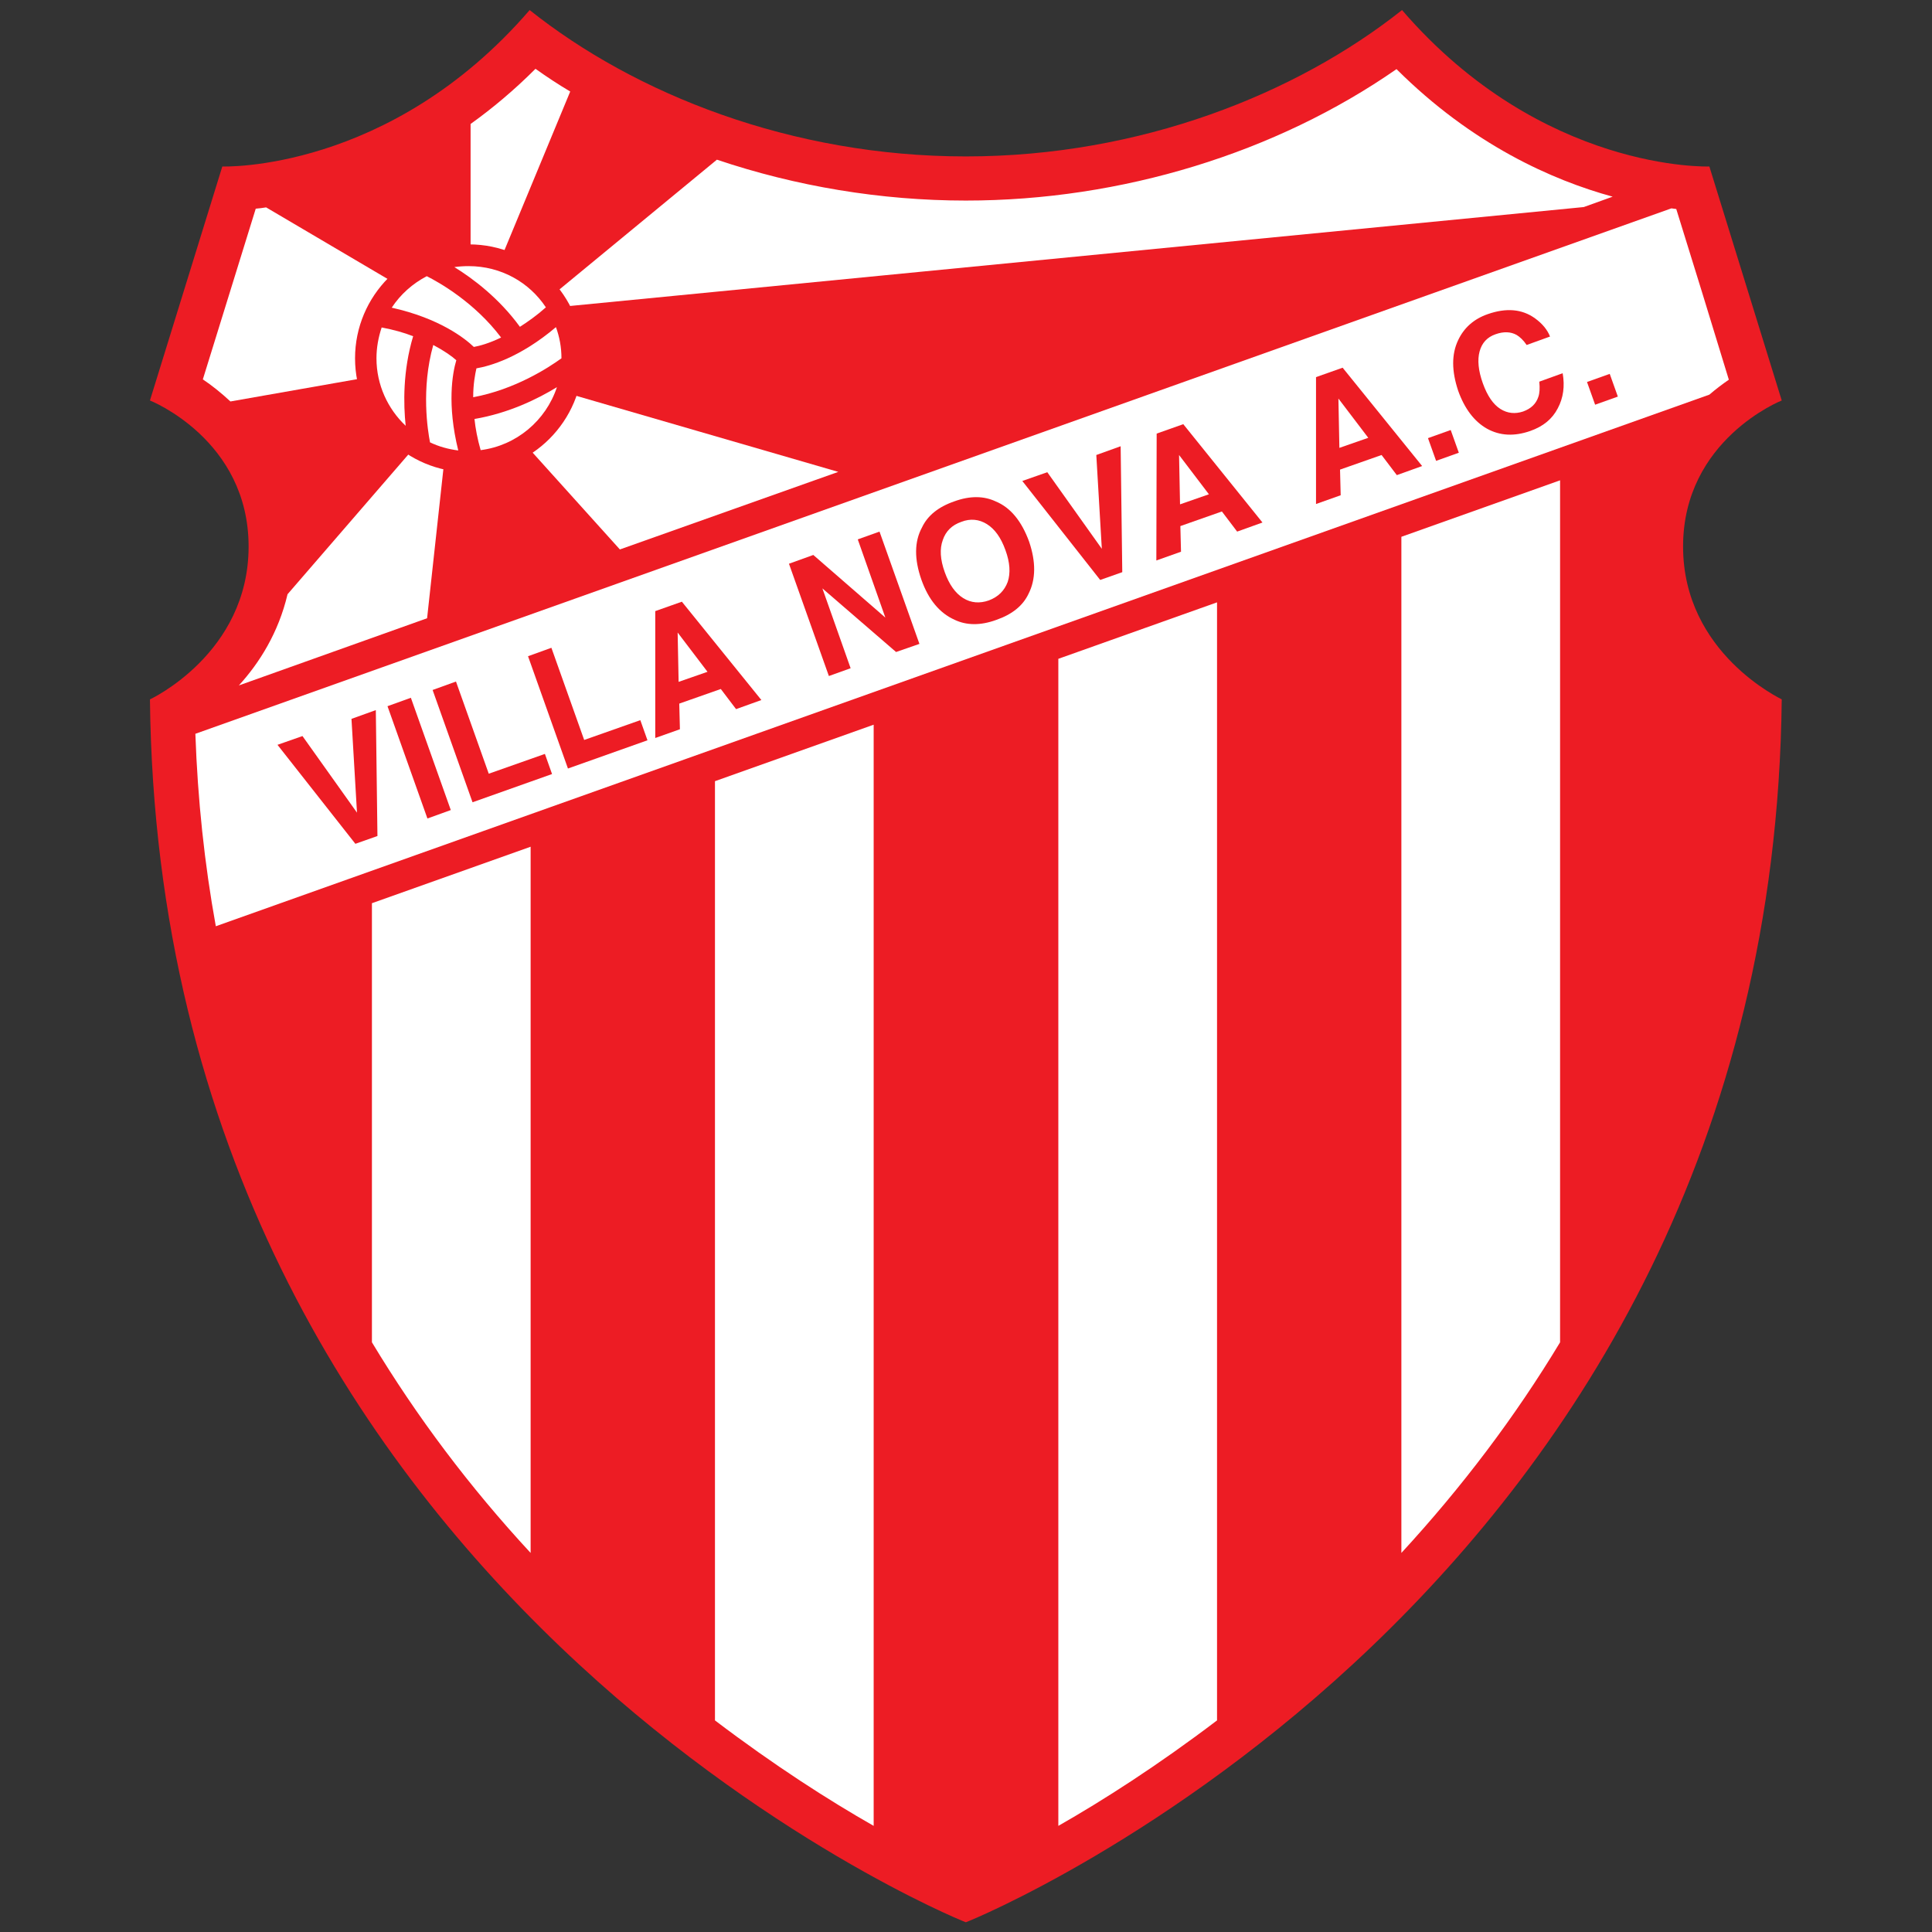 <?xml version="1.0" encoding="utf-8"?>
<!-- Generator: Adobe Illustrator 23.0.1, SVG Export Plug-In . SVG Version: 6.00 Build 0)  -->
<svg version="1.1" id="Layer_1" xmlns="http://www.w3.org/2000/svg" xmlns:xlink="http://www.w3.org/1999/xlink" x="0px" y="0px"
	 viewBox="0 0 595.3 595.3" style="enable-background:new 0 0 595.3 595.3;" xml:space="preserve">
<rect x="0" y="0" width="595.3" height="595.3" fill="#333333" stroke="none"/>
<style type="text/css">
	.st0{fill:#ED1C24;}
	.st1{fill:#FFFFFF;}
</style>
<g>
	<path class="st0" d="M518.6,168.4c0-33,30.4-45,30.4-45l-22.3-72.1c0,0-51.5,1.9-94.7-48.2c-32.5,25.8-80.6,45.1-134.4,45.1
		c-53.7,0-101.9-19.2-134.4-45.1C120,53.2,68.5,51.3,68.5,51.3l-22.3,72.1c0,0,30.4,12,30.4,45c0,33-30.4,47.1-30.4,47.1
		c3,276.3,250.4,376.4,250.4,376.4l1,0.4l1-0.4c0,0,247.4-100.1,250.4-376.4C549,215.4,518.6,201.4,518.6,168.4z"/>
	<path class="st1" d="M516.5,64.4c-0.5-0.1-1-0.1-1.5-0.2L60.2,226.1c0.7,20.2,2.8,40,6.3,59.3l460.2-163.8c2.1-1.8,4.1-3.3,6-4.6
		C528.7,103.8,520.1,75.9,516.5,64.4z"/>
	<path class="st1" d="M114.6,413.6c13.8,22.9,30.1,44.6,48.9,64.9V260.9l-48.9,17.4V413.6z M220.3,530.1
		c18.3,13.9,35.2,24.7,48.9,32.5V223.3l-48.9,17.4V530.1z M430.3,21.3c-37.1,25.8-84.7,40.5-132.7,40.5c-26.2,0-52.4-4.4-76.7-12.6
		l-54.6,45l-13.6-10.5l23-55.5c-3.7-2.2-7.2-4.5-10.7-7c-6.6,6.6-13.3,12.2-20,17V85l-17,6L82,63.9c-1.1,0.2-2.2,0.3-3.2,0.4
		c-3.6,11.5-12.2,39.5-16.3,52.6c2.7,1.8,5.6,4.1,8.5,6.8l50-8.8l11,18l-43.4,50.2c-2.8,11.9-8.7,21.2-15,28.1l58-20.7l6.3-57.7
		l13-8l40.1,44.5l67.3-23.9L163.9,118L158,96l330-32.2l8.9-3.2C478.3,55.5,453.7,44.6,430.3,21.3z M326.1,562.6
		c13.7-7.8,30.6-18.6,48.9-32.5V185.6L326.1,203V562.6z M431.8,478.5c18.7-20.3,35.1-42,48.9-64.9V148l-48.9,17.4V478.5z"/>
	<g>
		<path class="st0" d="M108.3,221.5l7.5-2.7l0.5,38.8l-6.8,2.4l-24-30.5l7.7-2.7l16.8,23.6L108.3,221.5z"/>
		<path class="st0" d="M138.9,249.6l-7.2,2.6l-12.3-34.6l7.2-2.6L138.9,249.6z"/>
		<path class="st0" d="M133.3,212.6l7.2-2.6l10.1,28.4l17.3-6.1l2.2,6.2l-24.5,8.7L133.3,212.6z"/>
		<path class="st0" d="M162.7,202.2l7.2-2.6l10.1,28.4l17.3-6.1l2.2,6.2l-24.5,8.7L162.7,202.2z"/>
		<path class="st0" d="M201.9,188.3l8.2-2.9l24.5,30.3l-7.8,2.8l-4.7-6.2l-12.8,4.5l0.2,7.9l-7.6,2.7L201.9,188.3z M209.1,210.1
			l8.9-3.1l-9.2-12.1L209.1,210.1z"/>
		<path class="st0" d="M243.1,173.7l7.5-2.7l22.2,19.3l-8.5-24.1l6.7-2.4l12.3,34.6l-7.2,2.5l-22.7-19.6l8.7,24.6l-6.7,2.4
			L243.1,173.7z"/>
		<path class="st0" d="M316.9,183c-1.7,3.6-5,6.3-9.9,8c-4.9,1.8-9.2,1.7-12.8,0c-4.7-2.1-8.1-6.2-10.3-12.4
			c-2.2-6.3-2.2-11.7,0.2-16.1c1.7-3.6,5-6.3,9.9-8c4.9-1.8,9.2-1.7,12.8,0c4.6,1.9,8,6.1,10.3,12.4
			C319.2,173.1,319.2,178.5,316.9,183z M310.5,179.3c0.9-2.7,0.7-6-0.7-9.8c-1.4-3.9-3.3-6.5-5.7-8c-2.4-1.5-5.1-1.8-7.9-0.7
			c-2.9,1-4.8,2.9-5.7,5.6c-1,2.7-0.8,6,0.6,9.9c1.4,3.9,3.3,6.5,5.7,8c2.4,1.5,5.1,1.7,7.9,0.7C307.6,183.9,309.5,182,310.5,179.3z
			"/>
		<path class="st0" d="M337.8,140.2l7.5-2.7l0.5,38.8l-6.8,2.4l-24-30.5l7.7-2.7l16.8,23.6L337.8,140.2z"/>
		<path class="st0" d="M356.4,133.6l8.2-2.9L389,161l-7.8,2.8l-4.7-6.2l-12.8,4.5l0.2,7.9l-7.6,2.7L356.4,133.6z M363.6,155.4
			l8.9-3.1l-9.2-12.1L363.6,155.4z"/>
		<path class="st0" d="M405.5,116.2l8.2-2.9l24.5,30.3l-7.8,2.8l-4.7-6.2l-12.8,4.5l0.2,7.9l-7.6,2.7L405.5,116.2z M412.7,138
			l8.9-3.1l-9.2-12.1L412.7,138z"/>
		<path class="st0" d="M440,135l7-2.5l2.5,7l-7,2.5L440,135z"/>
		<path class="st0" d="M449.3,104.8c1.8-3.8,4.8-6.5,9.1-8c5.7-2,10.6-1.6,14.6,1.3c2.2,1.6,3.8,3.5,4.6,5.6l-7.2,2.6
			c-1-1.5-2.1-2.5-3.1-3.1c-1.8-1-4-1.1-6.5-0.2c-2.6,0.9-4.2,2.7-4.9,5.3c-0.7,2.6-0.4,5.9,1,9.8c1.4,3.9,3.2,6.5,5.4,7.9
			c2.2,1.4,4.6,1.6,7,0.8c2.5-0.9,4-2.4,4.7-4.5c0.4-1.1,0.5-2.7,0.3-4.7l7.2-2.6c0.7,4,0.2,7.6-1.5,10.8c-1.7,3.3-4.5,5.6-8.5,7
			c-4.9,1.7-9.3,1.5-13.3-0.7c-3.9-2.2-6.9-6.1-8.9-11.7C447.3,114.4,447.2,109.2,449.3,104.8z"/>
		<path class="st0" d="M489,117.7l7-2.5l2.5,7l-7,2.5L489,117.7z"/>
	</g>
	<path class="st1" d="M112.7,110.4c0-17.6,14.2-31.8,31.8-31.8c17.6,0,31.8,14.2,31.8,31.8c0,17.6-14.2,31.8-31.8,31.8
		C126.9,142.2,112.7,128,112.7,110.4z"/>
	<path class="st0" d="M144.5,75.3c-19.4,0-35.1,15.8-35.1,35.1c0,19.4,15.8,35.1,35.1,35.1c19.4,0,35.1-15.8,35.1-35.1
		C179.6,91.1,163.9,75.3,144.5,75.3z M133.5,106.3c3.4,1.8,5.8,3.5,7.1,4.7c-1.2,4-2.9,13.6,0.6,27.8c-3.1-0.4-6-1.2-8.7-2.5
		C131.8,132.7,129.7,119.8,133.5,106.3z M146.8,113.5c4.1-0.7,13.4-3.3,24.5-12.7c1.1,3,1.7,6.2,1.7,9.6c-4,2.9-14.3,9.6-27.2,12
		C145.8,118.3,146.4,115.3,146.8,113.5z M168.2,94.7c-2.8,2.5-5.5,4.4-8,6c-6.4-8.8-14.5-14.9-20.2-18.4c1.4-0.2,2.9-0.3,4.4-0.3
		C154.4,82,163.1,87,168.2,94.7z M131.5,85.1c3.6,1.8,14.7,8,22.9,18.9c-3.7,1.8-6.7,2.6-8.4,2.9c-2.7-2.6-10.5-8.8-25.3-12.1
		C123.4,90.7,127.1,87.4,131.5,85.1z M116,110.4c0-3.3,0.6-6.5,1.6-9.5c3.7,0.7,6.9,1.6,9.7,2.7c-3.2,10.7-3,20.9-2.3,27.6
		C119.5,126,116,118.6,116,110.4z M148.1,138.7c-1-3.5-1.6-6.7-1.9-9.6c10.6-1.8,19.5-6.2,25.4-9.8
		C168.2,129.6,159.1,137.3,148.1,138.7z"/>
</g>
</svg>
